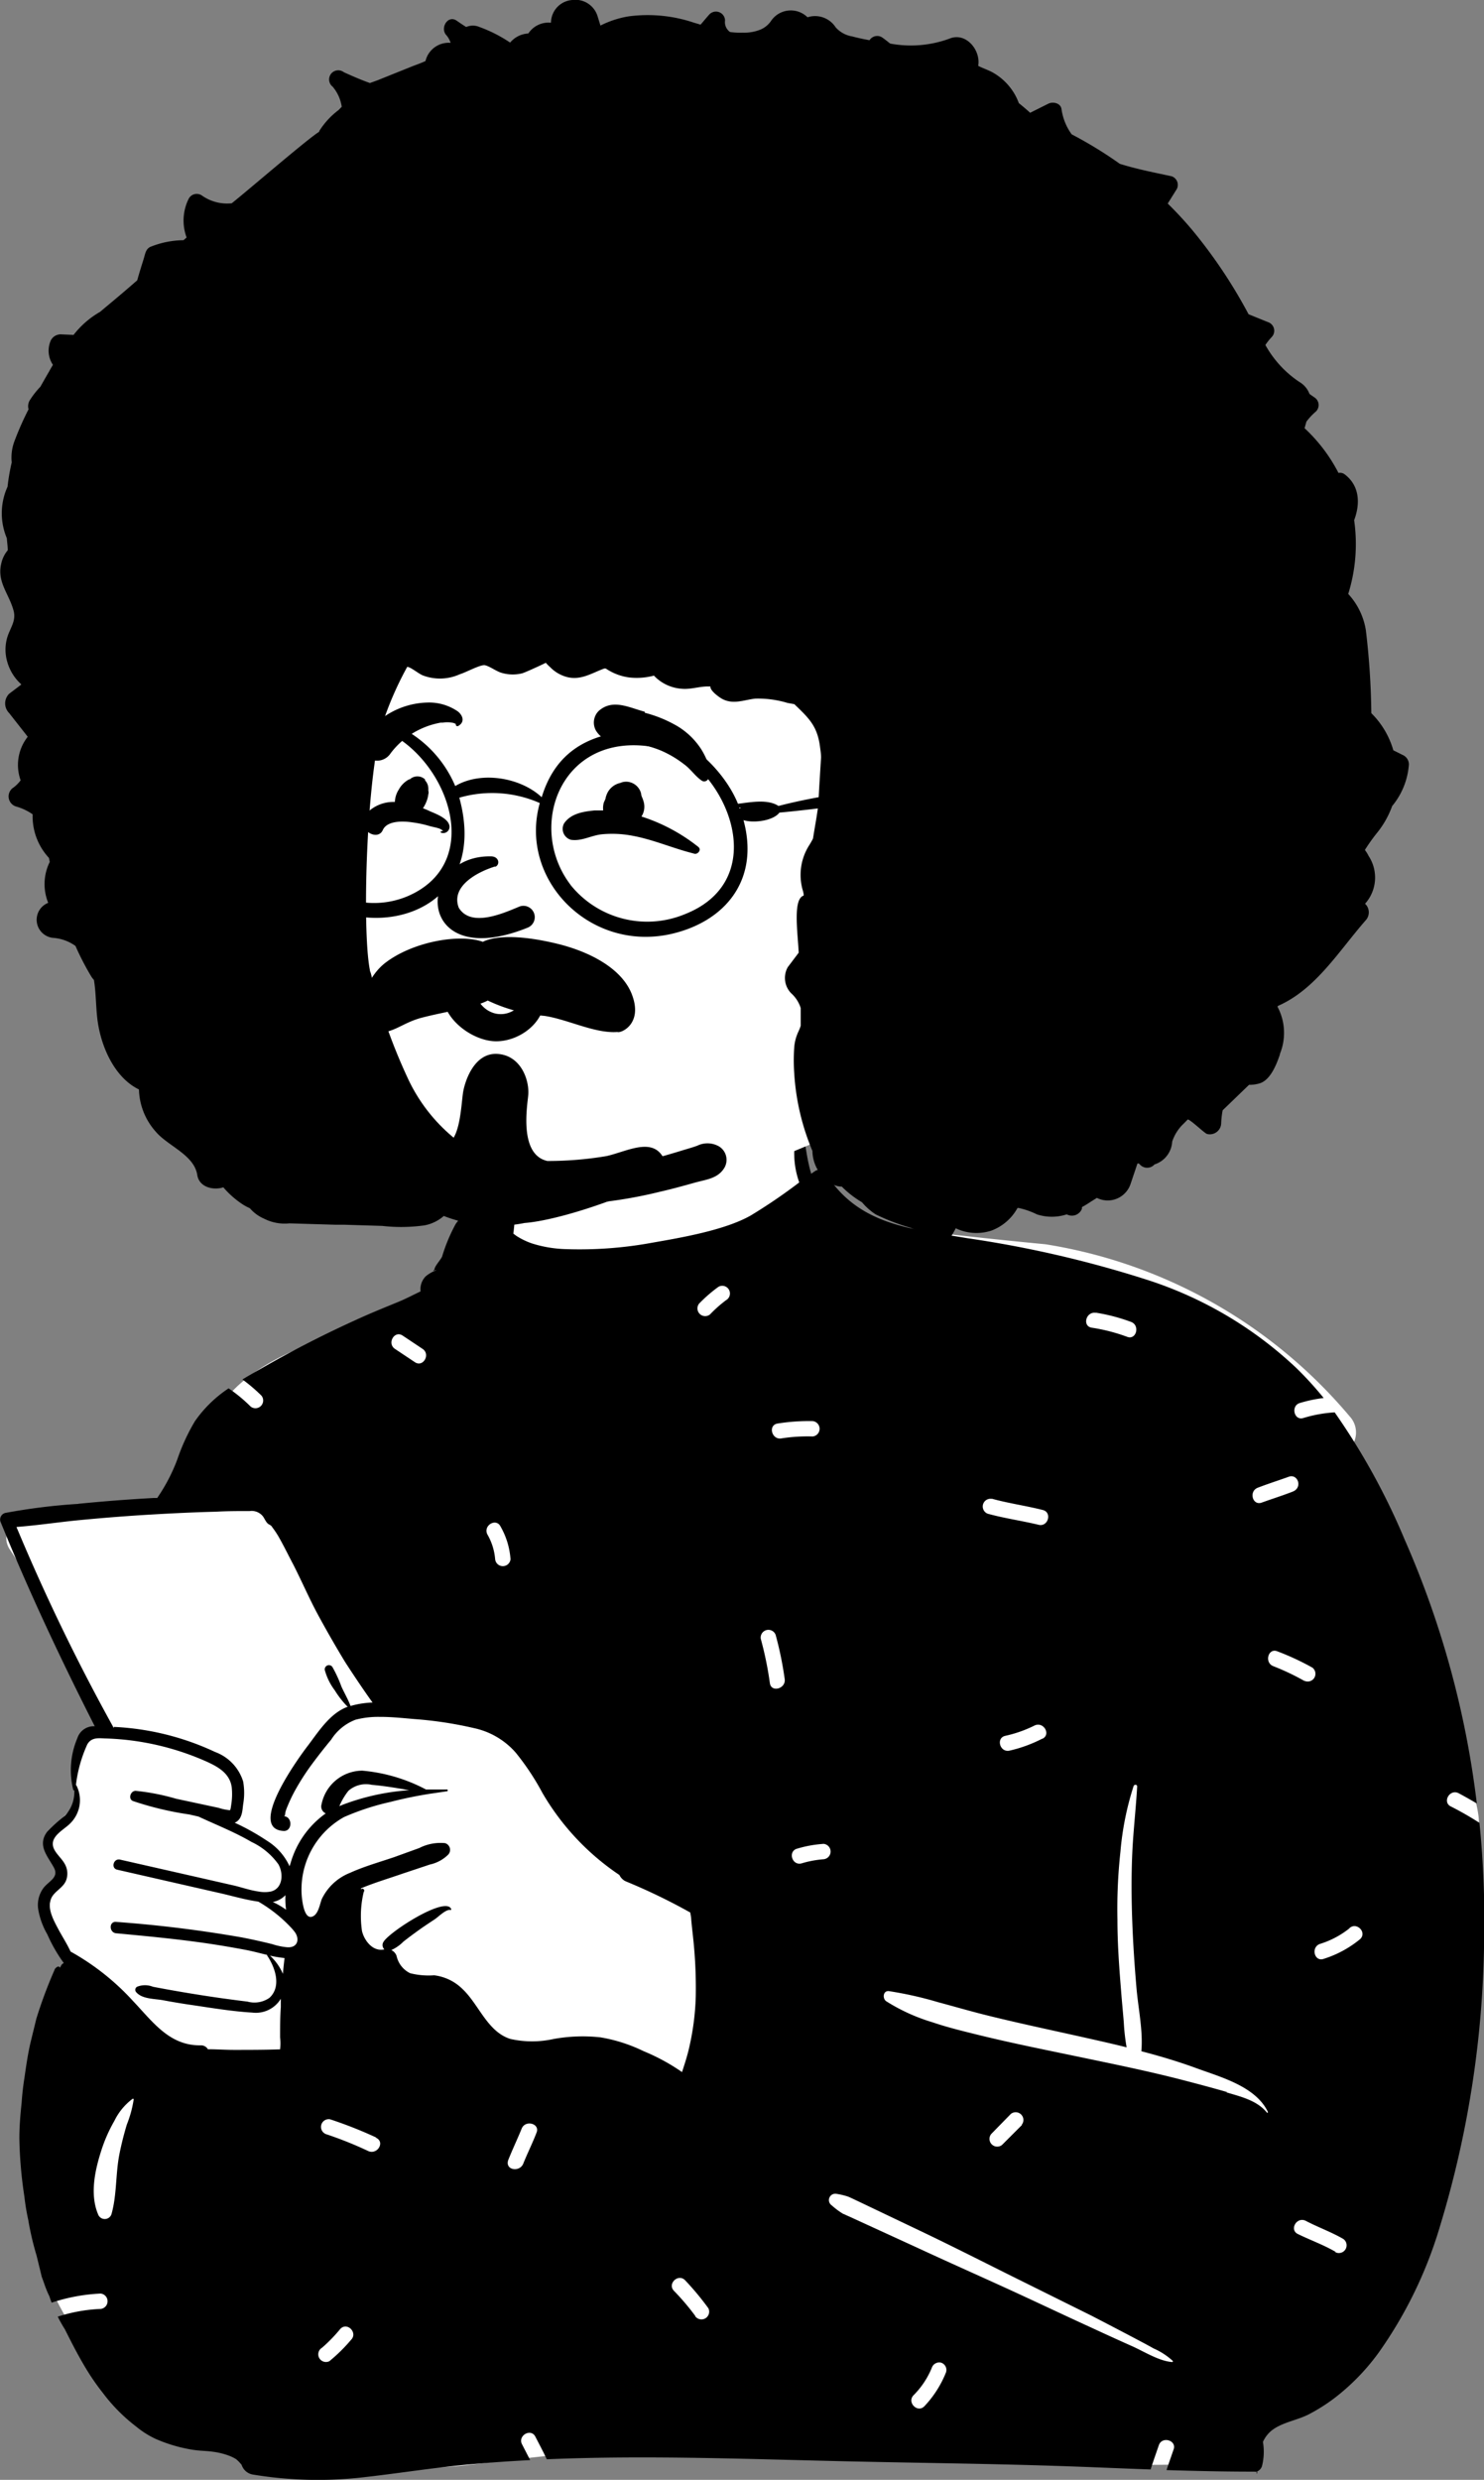 <svg xmlns="http://www.w3.org/2000/svg" viewBox="0 0 163.19 272.64"><rect x="0" y="0" width="163.19" height="272.64" fill="#808080" stroke="none"/><defs><style>.cls-1{fill:#fff;}.cls-1,.cls-2{fill-rule:evenodd;}</style></defs><g id="Layer_2" data-name="Layer 2"><g id="Layer_1-2" data-name="Layer 1"><path class="cls-1" d="M20.57,164c1.84-7.15,3.53-10.18,6.8-12.66,3.06-2.32,7.53-4.27,14.05-5.7,6.78-1.18,7-4.71,8.68-10.38a2.46,2.46,0,0,1,4-.93,4.89,4.89,0,0,1,.46-.45c-.14-.81,1-3.14,1-3.92-.41-8.12,2.25-12.19,8.87-13.71,1.44-.33,11.23-.52,12.64-.14,6.14,1.7,12.19,7.1,11.26,13.59a12,12,0,0,0,6.79,4.87q9.93,1.28,19.86,2.23a55,55,0,0,1,33.43,18.91,2.6,2.6,0,0,1,.31,3.16c.53,2.27,3.51,7.77,1.16,9.33,3.86,9.23,12.74,27.07,12.75,32.16.07,21.41-2.24,49.28-23.36,61.13a6,6,0,0,0-1.33,3c-.93,3.9-4.3,6.69-8,6.46-18.19.4-35.8-1.81-54-1.92-8,0-17.67,1.15-24.63,2a51.16,51.16,0,0,1-20.69-2,2.71,2.71,0,0,1-2.86,1.15c-6.93-1.38-12.53-5.65-17.41-10.32-1.49-2.71-7.32-10.45-5-13.14-2.1-8.87-2-18.41,1.74-26.86-.53-1.55.43-3.25,0-4.85-.32-1.16-1.13-1.64-1.53-2.78-.57-1.62,0-3.78.69-5.43.27-.82-.48-1.7-.69-2.54-1-3.95,1.27-3.6,2.9-6.24,0,0-.45-1.89-.45-1.88A7.63,7.63,0,0,1,9,192a2,2,0,0,1,1.94-1.15,67.88,67.88,0,0,0-2.86-7.49,77.91,77.91,0,0,0-7-13c-1.12-1.69.38-3.65,2.19-3.76A110.45,110.45,0,0,0,20.57,164Z"/><path class="cls-2" d="M37.63,198.44A25.45,25.45,0,0,1,45,196.82c-1.36-.24-2.73-.47-4.11-.59a2.93,2.93,0,0,0-2.57.65,7.15,7.15,0,0,0-1,1.69l.32-.13Zm-25.1-8.58a29.43,29.43,0,0,1,11.13,2.76,5.05,5.05,0,0,1,3.08,3.25,7.24,7.24,0,0,1,0,2.5c-.08.63-.1,1.43-.64,1.85a.9.9,0,0,1-.3.17,25.52,25.52,0,0,1,3.58,2,6.46,6.46,0,0,1,2.46,2.79l.12-.36a10.09,10.09,0,0,1,3.86-5.45.83.83,0,0,1-.46-1,4.6,4.6,0,0,1,4.48-3.7,18.42,18.42,0,0,1,7,2.07c.77,0,1.54,0,2.3,0a.1.1,0,0,1,0,.2l-1.85.27c-1.46.23-2.93.53-4.36.9a27.53,27.53,0,0,0-5.09,1.66,9.11,9.11,0,0,0-4.64,8.88c.07.56.28,2.26,1.06,2.09s.92-1.53,1.15-2a5.79,5.79,0,0,1,3.07-2.83c1.56-.71,3.24-1.18,4.86-1.73l2.76-1a5.15,5.15,0,0,1,2.84-.54.77.77,0,0,1,.34,1.27,4.09,4.09,0,0,1-2,1.08l-3,1c-1.52.53-3.11,1-4.59,1.62l0,.11A.2.2,0,0,1,40,208a11.25,11.25,0,0,0-.19,4.32c.27,1.08,1.22,2.29,2.46,2a.65.65,0,0,1-.13-.77c.49-1.05,6.91-5.19,7.48-3.65a.07.07,0,0,1-.09.09c-.48-.1-1.3.73-1.69,1-.57.38-1.14.75-1.7,1.15s-1.2.87-1.78,1.33a4.52,4.52,0,0,1-1.33.93,1.08,1.08,0,0,1,.59.68,2.76,2.76,0,0,0,1.48,1.86,8.34,8.34,0,0,0,2.64.23,5.33,5.33,0,0,1,3.1,1.49c1.83,1.71,2.74,4.71,5.29,5.51a10.93,10.93,0,0,0,4.76,0,18,18,0,0,1,5.13-.18,17.33,17.33,0,0,1,4.75,1.52A22.2,22.2,0,0,1,75,227.81c.26-.8.52-1.59.72-2.41a28.58,28.58,0,0,0,.79-5.89,51.08,51.08,0,0,0-.21-5.67c-.09-1-.21-1.88-.29-2.82,0-.24-.07-.49-.1-.75a65.38,65.38,0,0,0-7-3.39h0l-.22-.1h0a1.54,1.54,0,0,1-.58-.64,27.56,27.56,0,0,1-8.45-9,28,28,0,0,0-2.94-4.44A8.44,8.44,0,0,0,52.15,190a42.7,42.7,0,0,0-6.57-1c-1.2-.1-2.54-.25-3.85-.24a9.82,9.82,0,0,0-2.63.31,5.47,5.47,0,0,0-2.68,2.19c-.74.89-1.45,1.8-2.14,2.73a26.5,26.5,0,0,0-1.78,2.76,16.21,16.21,0,0,0-.86,1.78,5.54,5.54,0,0,0-.25.68c-.05.23,0,.47-.21.47,1,0,1,1.68,0,1.62-4.07-.23,1.76-8.18,2.61-9.29,1.2-1.57,2.45-3.61,4.38-4.34l.08,0a10.16,10.16,0,0,1-1.43-1.82,6.55,6.55,0,0,1-1.1-2.23.46.46,0,0,1,.83-.35,14.08,14.08,0,0,1,1,2.17c.33.72.73,1.4,1,2.12a10,10,0,0,1,2.42-.38c-1.05-1.43-2.86-4.19-3.08-4.55q-1.5-2.48-2.87-5c-1-1.84-1.82-3.76-2.77-5.62-.53-1-1.07-2.12-1.66-3.14a10,10,0,0,0-.68-1c0-.06-.11-.12-.16-.18l-.17-.09c-.35-.2-.47-.66-.71-.94a1.58,1.58,0,0,0-1.41-.53c-1.24,0-2.48,0-3.71.07-2.35.06-4.71.17-7.06.31-2.63.15-5.26.36-7.88.61-2.32.22-4.64.58-7,.76a221.39,221.39,0,0,0,10.58,21.88.85.85,0,0,1,.09.22ZM30,209.11a8.55,8.55,0,0,1,1.46.85,8.54,8.54,0,0,1-.07-1.6,2.58,2.58,0,0,1-1.39.75ZM8.33,196.26a.09.09,0,0,1,.08.05,3.58,3.58,0,0,1-.73,4.2c-.6.6-1.91,1.26-1.87,2.24,0,.78.89,1.44,1.26,2.09a2.14,2.14,0,0,1,.19,1.92c-.35.84-1.32,1.18-1.65,2-.43,1.05.26,2.31.74,3.22s1,1.69,1.41,2.58A27.08,27.08,0,0,1,14.63,220c2.16,2.27,4,4.94,7.47,4.87a.87.87,0,0,1,.76.43c1,0,1.92.07,2.88.07,1.69,0,3.38,0,5.06-.06a5.32,5.32,0,0,0,0-1.31c0-1.11,0-2.22.08-3.33l0-.92a3.21,3.21,0,0,1-3.13,1.52c-2.17-.13-4.35-.49-6.5-.81-1.13-.16-2.26-.35-3.38-.56-.93-.16-2.23-.12-2.88-.86a.39.39,0,0,1,.08-.61,2.35,2.35,0,0,1,1.75,0q3.75.72,7.55,1.26c.95.13,1.9.26,2.84.37a2.88,2.88,0,0,0,2.43-.42c1.35-1.26.6-3.37-.26-4.64a.17.17,0,0,1,0-.07c-.8-.19-1.6-.41-2.4-.56-1.54-.29-3.08-.55-4.63-.77-3.18-.45-6.38-.75-9.58-1.05-.79-.08-.8-1.33,0-1.25A137.82,137.82,0,0,1,26.57,213q1.71.33,3.39.75a7.2,7.2,0,0,0,1.66.34h.1c1.08,0,1.24-1,.65-1.74l-.23-.28a15.69,15.69,0,0,0-3.73-3c-1.52-.21-3-.67-4.52-1l-11-2.51c-.72-.16-.41-1.27.31-1.11l8.36,1.9,4.08.93c.82.18,1.84.55,2.8.68a3.53,3.53,0,0,0,1.34,0c1.34-.32,1.41-2,.83-3a7.64,7.64,0,0,0-2.95-2.45c-1.88-1.1-3.88-1.88-5.83-2.79l-1-.23a35.11,35.11,0,0,1-6.21-1.48c-.57-.24-.26-1.13.3-1.12a24.48,24.48,0,0,1,4.45.87l4.67,1a5.64,5.64,0,0,0,1.23.26c.08,0,.12-.35.15-.55a7.35,7.35,0,0,0,.06-2c-.23-1.51-1.48-2.21-2.75-2.79a29.56,29.56,0,0,0-9-2.41c-.71-.07-1.42-.12-2.13-.14s-1.53-.17-2,.65a15,15,0,0,0-1.25,4.47Zm3.92,47.2c.61-2.13.45-4.4.87-6.57.22-1.12.5-2.23.83-3.32a12.34,12.34,0,0,0,.75-2.75.08.08,0,0,0-.12-.07,6.64,6.64,0,0,0-2,2.42,16.65,16.65,0,0,0-1.41,3.17c-.72,2.22-1.32,4.89-.38,7.12A.78.78,0,0,0,12.25,243.46Zm19-28.19a14.1,14.1,0,0,1-1.56-.26,5.85,5.85,0,0,1,1.42,2c.05-.58.11-1.16.18-1.73Zm5,44.3a17.91,17.91,0,0,0,2.36-2.33c.76-.77-.43-2-1.19-1.19a17.1,17.1,0,0,1-2,2.06.84.84,0,1,0,.85,1.46ZM41.36,235a46.26,46.26,0,0,0-5.07-2,.85.85,0,0,0-.45,1.63,41.71,41.71,0,0,1,4.67,1.87c1,.42,1.85-1,.85-1.46ZM59,234.47c.41-1-1.23-1.44-1.63-.45-.47,1.15-1,2.26-1.46,3.41s1.22,1.45,1.63.45C58,236.73,58.56,235.62,59,234.47Zm17.44,20.17a.85.85,0,0,0,1.46-.86,30.29,30.29,0,0,0-2.57-3.09c-.76-.77-2,.42-1.19,1.2A26.38,26.38,0,0,1,76.47,254.64ZM79,141.48a16.07,16.07,0,0,0-2.12,1.84.85.85,0,0,0,1.2,1.19,13.89,13.89,0,0,1,1.77-1.57.84.84,0,1,0-.85-1.46ZM53.59,168.69a6.52,6.52,0,0,1,.86,2.74.85.85,0,0,0,1.69,0,8.44,8.44,0,0,0-1.09-3.59c-.49-1-1.94-.12-1.46.85Zm-9.31-21.85c-.91-.61-1.75.86-.85,1.46l2.19,1.46c.91.61,1.75-.86.85-1.46Zm40.38,38.21c.15,1.07,1.78.61,1.63-.45a38.17,38.17,0,0,0-1-4.87.85.85,0,0,0-1.63.45A38.17,38.17,0,0,1,84.66,185.05Zm5.92,19.36a.85.85,0,0,0,0-1.69,13.08,13.08,0,0,0-2.9.52c-1.06.26-.61,1.89.45,1.63A11.39,11.39,0,0,1,90.58,204.41Zm2.19,39c.37.18.76.34,1.14.52l7,3.21c3.15,1.46,6.32,2.87,9.48,4.31s6.43,3,9.63,4.46c1.51.7,3,1.38,4.55,2.07,1.3.59,2.91,1.61,4.33,1.71.08,0,.1-.09.06-.13a7.67,7.67,0,0,0-2.11-1.37c-.72-.41-1.46-.79-2.19-1.18q-2.3-1.21-4.6-2.4L110.77,250c-3.16-1.58-6.31-3.17-9.49-4.69L94.34,242c-.35-.16-.7-.34-1.06-.49A7.68,7.68,0,0,0,92,241.2a.7.7,0,0,0-.53,1.27A8.22,8.22,0,0,0,92.77,243.43Zm11.28,17.34a.84.84,0,0,0-.59-1,.87.87,0,0,0-1,.59,9.22,9.22,0,0,1-2,3c-.76.78.44,2,1.2,1.2A11.74,11.74,0,0,0,104.05,260.77Zm8.3-27.14a.85.85,0,0,0-1.19-1.2L109,234.62a.85.85,0,0,0,1.19,1.2l2.19-2.19Zm22.48-3.58c1.57.47,3.41.89,4.48,2.23.05.07.14,0,.11-.08-1.37-2.85-5.32-3.85-8-4.85-1.93-.7-3.91-1.29-5.91-1.81.2-2.28-.35-4.73-.54-7-.21-2.43-.37-4.85-.46-7.28s-.11-5,0-7.46.4-4.9.54-7.37c0-.23-.31-.24-.39-.05a32.33,32.33,0,0,0-1.45,7.22,58,58,0,0,0-.33,7.45c0,2.57.18,5.13.39,7.69.09,1.21.21,2.42.31,3.63a22.52,22.52,0,0,0,.31,2.74c-1.2-.3-2.41-.58-3.62-.85-3.83-.87-7.69-1.67-11.51-2.61-1.88-.46-3.72-1-5.59-1.5a40.76,40.76,0,0,0-5.42-1.22c-.65-.07-.73.81-.3,1.11a20.52,20.52,0,0,0,5.11,2.32c1.7.58,3.47,1,5.21,1.43,3.64.89,7.31,1.62,11,2.39s7.33,1.51,11,2.45c1.74.45,3.48.91,5.21,1.41Zm8.63-45.23a.85.85,0,0,0,.85-1.46,28.62,28.62,0,0,0-3.85-1.79c-1-.4-1.45,1.23-.45,1.63A26.4,26.4,0,0,1,143.46,184.82Zm3.4,62.82a.85.85,0,0,0,.86-1.46c-1.32-.77-2.77-1.28-4.14-2-1-.48-1.83,1-.85,1.46,1.37.67,2.81,1.18,4.13,1.95ZM148.4,212a9.84,9.84,0,0,1-3.28,1.73c-1,.4-.56,2,.45,1.63a11.88,11.88,0,0,0,4-2.17c.79-.75-.41-1.94-1.19-1.19Zm-10.1-48.43c-1,.4-.56,2,.45,1.63s2.29-.77,3.41-1.21.56-2-.45-1.63-2.28.77-3.41,1.21Zm-17.8-19.23c-1.07-.18-1.52,1.45-.45,1.63a19.77,19.77,0,0,1,3.89,1c1,.4,1.46-1.24.45-1.63A20,20,0,0,0,120.5,144.32Zm-5.88,46.83c1-.48.12-1.94-.86-1.46a13.84,13.84,0,0,1-3.2,1.13c-1.07.23-.61,1.86.45,1.63A15.14,15.14,0,0,0,114.62,191.15Zm-5.56-26.38a.85.85,0,0,0-.45,1.63c1.84.51,3.74.77,5.6,1.22,1.06.26,1.51-1.38.45-1.63C112.8,165.54,110.9,165.28,109.06,164.77Zm-23.57-8.28c-1.07.2-.61,1.83.45,1.63a18.71,18.71,0,0,1,3.43-.21.85.85,0,0,0,0-1.69,21.89,21.89,0,0,0-3.88.27ZM8.62,165.33q4.14-.41,8.3-.64l.38,0a.41.41,0,0,1,.05-.09,19.45,19.45,0,0,0,2.15-4.15,22.09,22.09,0,0,1,1.93-4.19,13.74,13.74,0,0,1,3.71-3.62,16.59,16.59,0,0,1,2.42,2,.85.85,0,0,0,1.19-1.2,18.7,18.7,0,0,0-2.09-1.78c.85-.52,1.72-1,2.57-1.49q4.79-2.73,9.79-5c1.55-.72,3.11-1.35,4.69-2,.85-.34,1.69-.79,2.54-1.19a2,2,0,0,1,.58-1.67,4.09,4.09,0,0,1,1-.6l.17-.06-.16,0q-.33.15-.06-.09c0-.34.69-1.06.84-1.42a18.53,18.53,0,0,1,1.5-3.59A4.14,4.14,0,0,1,54.76,133a18.54,18.54,0,0,1,.92-5.37s.08-.06.1,0a8.23,8.23,0,0,1,.84,4,23.14,23.14,0,0,1-.17,4l.34.25a7.84,7.84,0,0,0,1.75.84,13.53,13.53,0,0,0,3.63.61,44.05,44.05,0,0,0,9.59-.71c3.16-.55,8-1.38,10.82-3A60.69,60.69,0,0,0,87.89,130a9.56,9.56,0,0,1-.16-5.92.24.24,0,0,1,.46,0c.4,1.63.51,3.28,1,4.9l0,.07.49-.33a.83.83,0,0,1,1.13.29c3.65,5.75,9.42,6.08,15.49,7.11a122.85,122.85,0,0,1,19.7,4.54,43.09,43.09,0,0,1,16.56,9.75,38.27,38.27,0,0,1,3,3.29,15.25,15.25,0,0,0-2.65.56c-1,.33-.59,2,.45,1.63a14.81,14.81,0,0,1,3.41-.61,74.39,74.39,0,0,1,7.7,14,102.26,102.26,0,0,1,7.93,29c-.67-.4-1.35-.78-2-1.13-1-.5-1.82,1-.85,1.46a34.88,34.88,0,0,1,3.14,1.8,106.93,106.93,0,0,1,.51,13.15,112.12,112.12,0,0,1-4.85,31.2,47.08,47.08,0,0,1-6.74,13.89,24.15,24.15,0,0,1-4.86,5,19.82,19.82,0,0,1-2.87,1.81c-1.31.66-3,.88-4.13,1.83a3.45,3.45,0,0,0-.87,1.18,6.36,6.36,0,0,1-.1,2.64.94.94,0,0,1-.54.61v.22a0,0,0,0,1-.06,0l0-.2a.78.78,0,0,1-.26,0c-3.21,0-6.42-.07-9.64-.17.25-.77.52-1.52.78-2.28.35-1-1.28-1.48-1.63-.45s-.62,1.77-.9,2.66c-3.44-.12-6.88-.28-10.32-.39-7.31-.24-14.61-.32-21.92-.48-11.35-.24-22.79-.73-34.16-.25-.39-.83-.83-1.65-1.25-2.47-.49-1-2-.12-1.46.85l.88,1.71c-2.3.12-4.61.28-6.9.49-3.92.37-7.8,1-11.71,1.43a43.74,43.74,0,0,1-11.82-.32,1.57,1.57,0,0,1-1.3-1.08h0a4.93,4.93,0,0,0-.59-.61,4.15,4.15,0,0,0-.79-.39,7.74,7.74,0,0,0-1.72-.43c-.65-.1-1.3-.1-1.95-.18s-1.07-.18-1.61-.3a17,17,0,0,1-2.77-.93,10,10,0,0,1-2.17-1.37,18.89,18.89,0,0,1-3.64-3.67,26.25,26.25,0,0,1-1.72-2.45c-.91-1.48-1.69-3-2.47-4.56-.29-.46-.55-.92-.79-1.4a17.54,17.54,0,0,1,4.72-.85.85.85,0,0,0,0-1.69,20,20,0,0,0-5.39,1c-.09-.22-.17-.45-.24-.68A11.49,11.49,0,0,1,4.84,251l-.25-.68c-.19-.79-.38-1.58-.58-2.38a31.79,31.79,0,0,1-.9-3.86,25,25,0,0,1-.43-2.59,47.08,47.08,0,0,1-.55-6.38c0-1.32.11-2.64.25-3.95.06-.9.16-1.78.3-2.67.19-1.31.37-2.6.67-3.9L4,221.93a50.64,50.64,0,0,1,2-5.36c0-.11.26-.35.39-.36s.23.09.19.21l0,0c0-.1.09-.2.13-.3s.19-.28.3-.27H7A.3.3,0,0,1,7,215.8a16.61,16.61,0,0,1-1.79-3.12,8.17,8.17,0,0,1-1-2.73,3.14,3.14,0,0,1,.57-2.38c.61-.79,1.76-1.16,1.12-2.29-.72-1.29-1.79-2.41-.73-3.87a17.49,17.49,0,0,1,2-1.81,3.82,3.82,0,0,0,1-2.77.08.08,0,0,1-.12-.06,9,9,0,0,1,.46-5.68,1.89,1.89,0,0,1,1.91-1.3C6.8,182.66,3.38,175.41.34,168l-.3-.73a.76.76,0,0,1,.52-.93,66.23,66.23,0,0,1,8.06-1Z"/><path class="cls-1" d="M36.75,83.57c1.45-17.68,5.86-33.35,26.61-34a72.39,72.39,0,0,1,27.53,5.75c20.93,10.5,27.57,48.85,9.13,64.29a.21.21,0,0,1,.07.27l-.06.06a70.88,70.88,0,0,1-12.29,6.45c-11.29,4.78-24.59,6.85-36.11,1.67C34.05,120.57,33.79,99.74,36.75,83.57Z"/><path class="cls-2" d="M2.33,75.23A5.25,5.25,0,0,1,.8,72.77a4.77,4.77,0,0,1,0-2.7c.28-.93.89-1.68.75-2.65a1.5,1.5,0,0,0-.06-.29C1,65.3-.34,64,.13,62a3.38,3.38,0,0,1,.72-1.5c0-.44-.07-.88-.1-1.33a7.06,7.06,0,0,1,.08-5.66,21.91,21.91,0,0,1,.46-2.67,5.09,5.09,0,0,1,.29-2.31A33.27,33.27,0,0,1,3.14,45,1.25,1.25,0,0,1,3.28,44a9.23,9.23,0,0,1,1.16-1.48c.31-.55.61-1.08.92-1.61.14-.25.29-.52.46-.8A2.77,2.77,0,0,1,5.6,37.4a1.22,1.22,0,0,1,1.11-.64l1.38.06A9.93,9.93,0,0,1,11,34.29c1.07-.9,2.15-1.79,3.2-2.7l.89-.77v0c.22-.8.47-1.59.72-2.39.15-.49.2-1,.68-1.27a9.92,9.92,0,0,1,3.69-.75l.34-.3a5.37,5.37,0,0,1,.23-4.26,1,1,0,0,1,1.43-.37,4.8,4.8,0,0,0,3.3.87C27.19,21,34,15.12,35.1,14.49a.16.16,0,0,0,0-.07,8.56,8.56,0,0,1,2.13-2.32l.35-.36a4.41,4.41,0,0,0-1-2.21,1,1,0,0,1,1.23-1.59l.22.1c.82.37,1.72.76,2.65,1.09.34-.13.69-.24,1-.37l3.41-1.37c.56-.23,1.15-.42,1.7-.68a2.62,2.62,0,0,1,2.76-2,2.34,2.34,0,0,0-.5-.88c-.67-.79.23-2.24,1.19-1.54l.21.14c.26.19.54.36.81.54a1.84,1.84,0,0,1,1.47,0,15.37,15.37,0,0,1,3.24,1.63l.13.08a2.79,2.79,0,0,1,2-1h0a2.65,2.65,0,0,1,2.49-1.18A2.52,2.52,0,0,1,62.94,0a2.55,2.55,0,0,1,2.78,1.81l.31,1A10.68,10.68,0,0,1,69.12,1.8a15.92,15.92,0,0,1,7.21.7l.71.21c.34-.39.66-.79,1-1.16a1,1,0,0,1,1.69.7,1.33,1.33,0,0,0,.55,1.27,8.18,8.18,0,0,0,1.4.07,4.74,4.74,0,0,0,2-.36,2.71,2.71,0,0,0,1.09-.9A2.62,2.62,0,0,1,88.8,1.9,2.69,2.69,0,0,1,91.89,3,3.08,3.08,0,0,0,93.7,4q.94.25,1.92.42A1,1,0,0,1,97,4.11c.31.22.6.45.89.68a12.34,12.34,0,0,0,6.54-.55c1.79-.73,3.44,1.27,3.14,3,.52.27,1.09.45,1.6.73a6.43,6.43,0,0,1,2.6,2.74q.15.32.27.63c.42.34.84.69,1.24,1.06l2-1c.5-.25,1.35-.08,1.45.59a6.14,6.14,0,0,0,1.12,2.78,45.38,45.38,0,0,1,5.29,3.24c1.94.61,4,1,5.7,1.37a1,1,0,0,1,.57,1.4l-1,1.6a40.06,40.06,0,0,1,2.73,2.95,54.87,54.87,0,0,1,6.16,9.22l2.12.86a1,1,0,0,1,.43,1.64,6.43,6.43,0,0,0-.7.88A11.66,11.66,0,0,0,142.9,42,2.55,2.55,0,0,1,144,43.31l.51.36a1,1,0,0,1,.2,1.57,6.6,6.6,0,0,0-1.05,1.12l-.2.72A17.85,17.85,0,0,1,147.19,52a.83.83,0,0,1,.65.13c1.7,1.26,1.75,3.27,1.07,5.06a18.41,18.41,0,0,1-.65,8.11,7.63,7.63,0,0,1,1.94,4,83.6,83.6,0,0,1,.6,9.11,9.38,9.38,0,0,1,2.42,4.08l1.14.57a1.13,1.13,0,0,1,.57,1,8.09,8.09,0,0,1-1.84,4.56,10.18,10.18,0,0,1-1.56,2.82,20.24,20.24,0,0,0-1.34,1.85.56.56,0,0,0-.09.17,4,4,0,0,1,.41.66,4.31,4.31,0,0,1-.4,5.24,1.29,1.29,0,0,1,.08,1.81c-3,3.43-5.5,7.6-9.65,9.42l-.06.09a6.11,6.11,0,0,1,.27,5.18s0,0,0,.06c-.37,1.1-1.05,2.86-2.27,3.2a4,4,0,0,1-1.13.15l-2.9,2.8a9.53,9.53,0,0,0-.16,1.4,1.25,1.25,0,0,1-1.56,1.2c-.28-.08-1.84-1.6-2.12-1.59l-.43.44a4.73,4.73,0,0,0-1.28,2,2.79,2.79,0,0,1-1.94,2.5,1.08,1.08,0,0,1-1.62,0l-.1-.1-.16,0-.75,2.23a2.65,2.65,0,0,1-3.71,1.55l-.64.4c-.32.21-.64.42-1,.61a1.09,1.09,0,0,0,0,.17,1.18,1.18,0,0,1-1.67.63,5.29,5.29,0,0,1-3.29,0,8.57,8.57,0,0,0-2-.7h-.13a5.45,5.45,0,0,1-2.88,2.49,5.28,5.28,0,0,1-3.91-.26,9,9,0,0,1-1.23,1.85.75.75,0,0,1-1,0l-1.59-1.42-1.17-.49a23.19,23.19,0,0,1-3.82-1.47,6.82,6.82,0,0,1-1.5-1.33,10.91,10.91,0,0,1-2.22-1.72,2.23,2.23,0,0,1-1-.25,4.24,4.24,0,0,1-2.23-3.67,26,26,0,0,1-2-8.51,20.19,20.19,0,0,1,0-2.91,5,5,0,0,1,.48-1.75,6,6,0,0,0,.23-.59c0-.65,0-1.3,0-1.95A3.63,3.63,0,0,0,87,109.2a2.41,2.41,0,0,1-.37-2.87l1.2-1.59c-.11-2.27-.66-5.9.55-6.28,0-.34-.15-.67-.21-1A6.09,6.09,0,0,1,88.94,93a9.16,9.16,0,0,0,.46-.8l.23-1.4c.13-.72.24-1.44.34-2.16.06-.93.1-1.86.16-2.78s.1-1.71.16-2.57c0-.38-.06-.76-.11-1.14C89.89,79.85,89,79,87.35,77.42l-.76-.14a11.2,11.2,0,0,0-3.54-.47c-1.28.14-2.43.7-3.69,0-.36-.22-1.17-.8-1.24-1.26,0,0,0-.05,0-.08l-.27,0c-1,0-1.94.36-2.94.25a4.64,4.64,0,0,1-3-1.44,7.37,7.37,0,0,1-2.73.2,6,6,0,0,1-2.16-.73c-.5-.27-.34-.35-.89-.13-1.24.5-2.36,1.17-3.76.82a4,4,0,0,1-1.87-1.09,5.42,5.42,0,0,1-.48-.48c-.66.33-2.33,1.09-2.61,1.16a4.3,4.3,0,0,1-2.36-.09c-.55-.19-1.23-.7-1.72-.8s-2,.75-2.79,1a5.29,5.29,0,0,1-4.06.11c-.46-.19-1.36-.94-1.7-.93a36.69,36.69,0,0,0-2.59,5.85c-1.9,5.58-2.4,23-1.52,27.45,0,.13.07.26.11.39a62.93,62.93,0,0,0,4,11.4,18.62,18.62,0,0,0,7.42,8.3,21.1,21.1,0,0,0,11.54,2.17,41.11,41.11,0,0,0,7.48-1.31c1.28-.34,2.55-.7,3.81-1.09.55-.17,1.11-.32,1.65-.52a2.55,2.55,0,0,1,2.37.07,1.73,1.73,0,0,1,.62,2.34c-.71,1.21-2,1.3-3.25,1.65s-2.55.71-3.83,1a50.06,50.06,0,0,1-7.49,1.26,25.76,25.76,0,0,1-13.28-2.18c-.47-.22-.91-.46-1.35-.72l.49.67a1.47,1.47,0,0,1-.52,2l-.61.3-.09.2a4.5,4.5,0,0,1-3.06,2.17,18.54,18.54,0,0,1-4.65.06l-4.2-.13-1,0-5-.15a5,5,0,0,1-2.8-.52,4.28,4.28,0,0,1-1.55-1.14,6.26,6.26,0,0,1-.77-.41,10.1,10.1,0,0,1-2.15-1.89c-1.11.35-2.66,0-2.87-1.37-.35-2.22-3.24-3.17-4.58-4.77a7.24,7.24,0,0,1-1.83-4.62c-2.74-1.33-4.23-4.83-4.58-7.8-.16-1.37-.14-2.85-.37-4.24a2.93,2.93,0,0,1-.28-.36A29.73,29.73,0,0,1,8.3,104a4.81,4.81,0,0,0-2.48-.89,2,2,0,0,1-.52-3.85h0a5.51,5.51,0,0,1,.17-4.5l-.09-.44a6.72,6.72,0,0,1-1.79-4.79,6,6,0,0,0-1.82-.86,1.16,1.16,0,0,1-.27-2.1,3.8,3.8,0,0,0,.77-.78A5,5,0,0,1,3.05,81L1,78.39a1.5,1.5,0,0,1,0-2.11l1.32-1Z"/><path class="cls-2" d="M52,108.17a1.78,1.78,0,0,0-3.22.42c-.67,3,2.93,5.82,5.67,5.89s5.78-2.25,5.38-5.18c-.09-.72-1.06-.63-1.39-.18l-.13.18c-.89,1.2-2.07,2.45-3.74,2.15a2.88,2.88,0,0,1-1.73-1.1c-.5-.67-.44-1.47-.84-2.18ZM69.28,86a1.58,1.58,0,0,0-1.07.08,2.08,2.08,0,0,0-1.55,1.43l-.06.18,0,.09.08-.22a6.35,6.35,0,0,1-.28.67,2.29,2.29,0,0,0-.07.87l-.7,0-.22,0c-1.25.12-2.62.33-3.37,1.41a1.25,1.25,0,0,0,.74,1.82c1.18.18,2.2-.47,3.37-.6a11.91,11.91,0,0,1,3.37.15c2.26.41,4.34,1.33,6.54,1.9l.3.08h0c.38.09.81-.43.44-.74a19.68,19.68,0,0,0-6.26-3.35,2,2,0,0,0,.2-1.75,2.19,2.19,0,0,0-.12-.33l-.09-.23a1.65,1.65,0,0,0-.06-.32v0h0A1.72,1.72,0,0,0,69.28,86Zm-22.55-.32a1.23,1.23,0,0,0-1.66,0l-.07,0a2.72,2.72,0,0,0-1.13,1.1,2.76,2.76,0,0,0-.45,1.39,4.1,4.1,0,0,0-3.15,1.29A1.25,1.25,0,0,0,40,90.71l.09.25c.29.78,1.58,1.23,2,.31l0,0c.47-1.08,2.27-1,3.22-.86a11.92,11.92,0,0,1,2,.43L48,91l.23.07c.12,0,.74.38.35.3-.1,0-.18.13-.07.18a.69.69,0,0,0,.92-.72C49.33,90,48,89.5,47.3,89.2h0c-.25-.12-.51-.23-.79-.34a3.56,3.56,0,0,0,.39-.75,3,3,0,0,0,.2-.78.68.68,0,0,0,0-.4v0a2.45,2.45,0,0,0,0-.27v0h0a1.28,1.28,0,0,0-.35-.85Zm7.72,9.58c-1.86.57-4.92,2.13-4,4.54,1.35,2.22,4.93.59,6.67-.13A1.24,1.24,0,0,1,58,102C45.57,107,45.62,94,54,94.15,54.92,94.17,55,95.1,54.45,95.3Zm16.48-17-.32-.09c-1.64-.48-3.32-1.3-4.78,0a1.8,1.8,0,0,0-.28,2.18c.93,1.44,2.32,1.22,3.83,1.34a11.79,11.79,0,0,1,3.35.85A11.66,11.66,0,0,1,75.19,84c.75.53,1.27,1.36,2,1.84a.49.49,0,0,0,.72-.29c.36-1-.25-2.27-.77-3.13a8.08,8.08,0,0,0-2.61-2.56,13.92,13.92,0,0,0-3.64-1.5ZM47,77.24a8.73,8.73,0,0,0-7,3.82,1.73,1.73,0,0,0,.62,2.35,1.76,1.76,0,0,0,2.32-.57l0,0a8.72,8.72,0,0,1,3.4-2.73,8.84,8.84,0,0,1,2.12-.66l.23,0a3.1,3.1,0,0,1,1,0,1.15,1.15,0,0,1,.44.15.18.18,0,0,0,.25.22c.69-.38.61-1.05,0-1.58A5.57,5.57,0,0,0,47,77.24Z"/><path class="cls-2" d="M53.14,103.52c2.35-1.06,6.57-.14,8.1.23,3.56.86,7.15,2.7,8.25,5.59,1.25,3.26-1.24,4.29-1.6,4.12-2.47.18-5.41-1.37-8-1.77A18,18,0,0,1,53.63,110c-1.44.79-4.68,1.21-7.29,1.9-2.23.59-3.19,1.87-5.26,1.59-2.47-.32-1.46-5.53,1.3-7.64,3-2.3,8.12-3.24,10.76-2.29Zm-4.65,22.26c2.06.5,2.19-4,2.42-5.6.18-1.24,1.2-4.45,3.77-4.31s3.54,2.82,3.41,4.5c-.08,1.08-1.08,6.57,2.1,7.27a38.49,38.49,0,0,0,6.52-.54c2.52-.57,5.79-2.57,6.65,1.36.31,1.42-10.76,5.62-15.68,6a15.89,15.89,0,0,1-14.37-4.36,23.15,23.15,0,0,1-3.24-5.36c-.34-1.85.45-3,2.74-2.39C44.43,123.22,47.17,125.46,48.49,125.78Z"/><path class="cls-2" d="M34.47,96.57a9.53,9.53,0,0,0,10.26,2c8.76-3.66,4.47-15.08-2.29-18.15a22,22,0,0,0-3-.82c-.09,0-.29.08-.54,0-7.45.83-9.15,12.4-4.43,17m28.26.68a10.82,10.82,0,0,0,12.6,3.22C84,97.07,80.9,86.94,75,83c-12.48-4.69-17.63,7.24-12.26,14.28m18.71-8.46h0l-.14-.06,0,.12.06,0M28.53,84.67a3.83,3.83,0,0,1,2.3.6c1.44-4.85,6.75-9.34,11.36-6.06a12.81,12.81,0,0,1,7.87,7.21c2.76-1.65,7.11-1,9.51,1.23,1.57-5.19,5.43-7,10-7.28,5-.82,10,4.06,11.58,8,1.3-.15,3.24-.56,4.46.24,7.92-2.08,21.78-3.22,23.39-2.07,1.14.44,1.77,3.15.17,3.3-1.4-.2.16-2-1.24-2.18-7.51-.47-14.79,1-22.22,1.68-.66.89-2.81,1.19-3.95.83,1.8,6.64-2.08,11.15-7.9,12.5-9,2.07-16.86-6-14.5-14.38a13,13,0,0,0-8.85-.59c5,18.3-24.49,17.48-19.89-1.77-3.06,1.52-3.73-.93-2.12-1.23"/></g></g></svg>